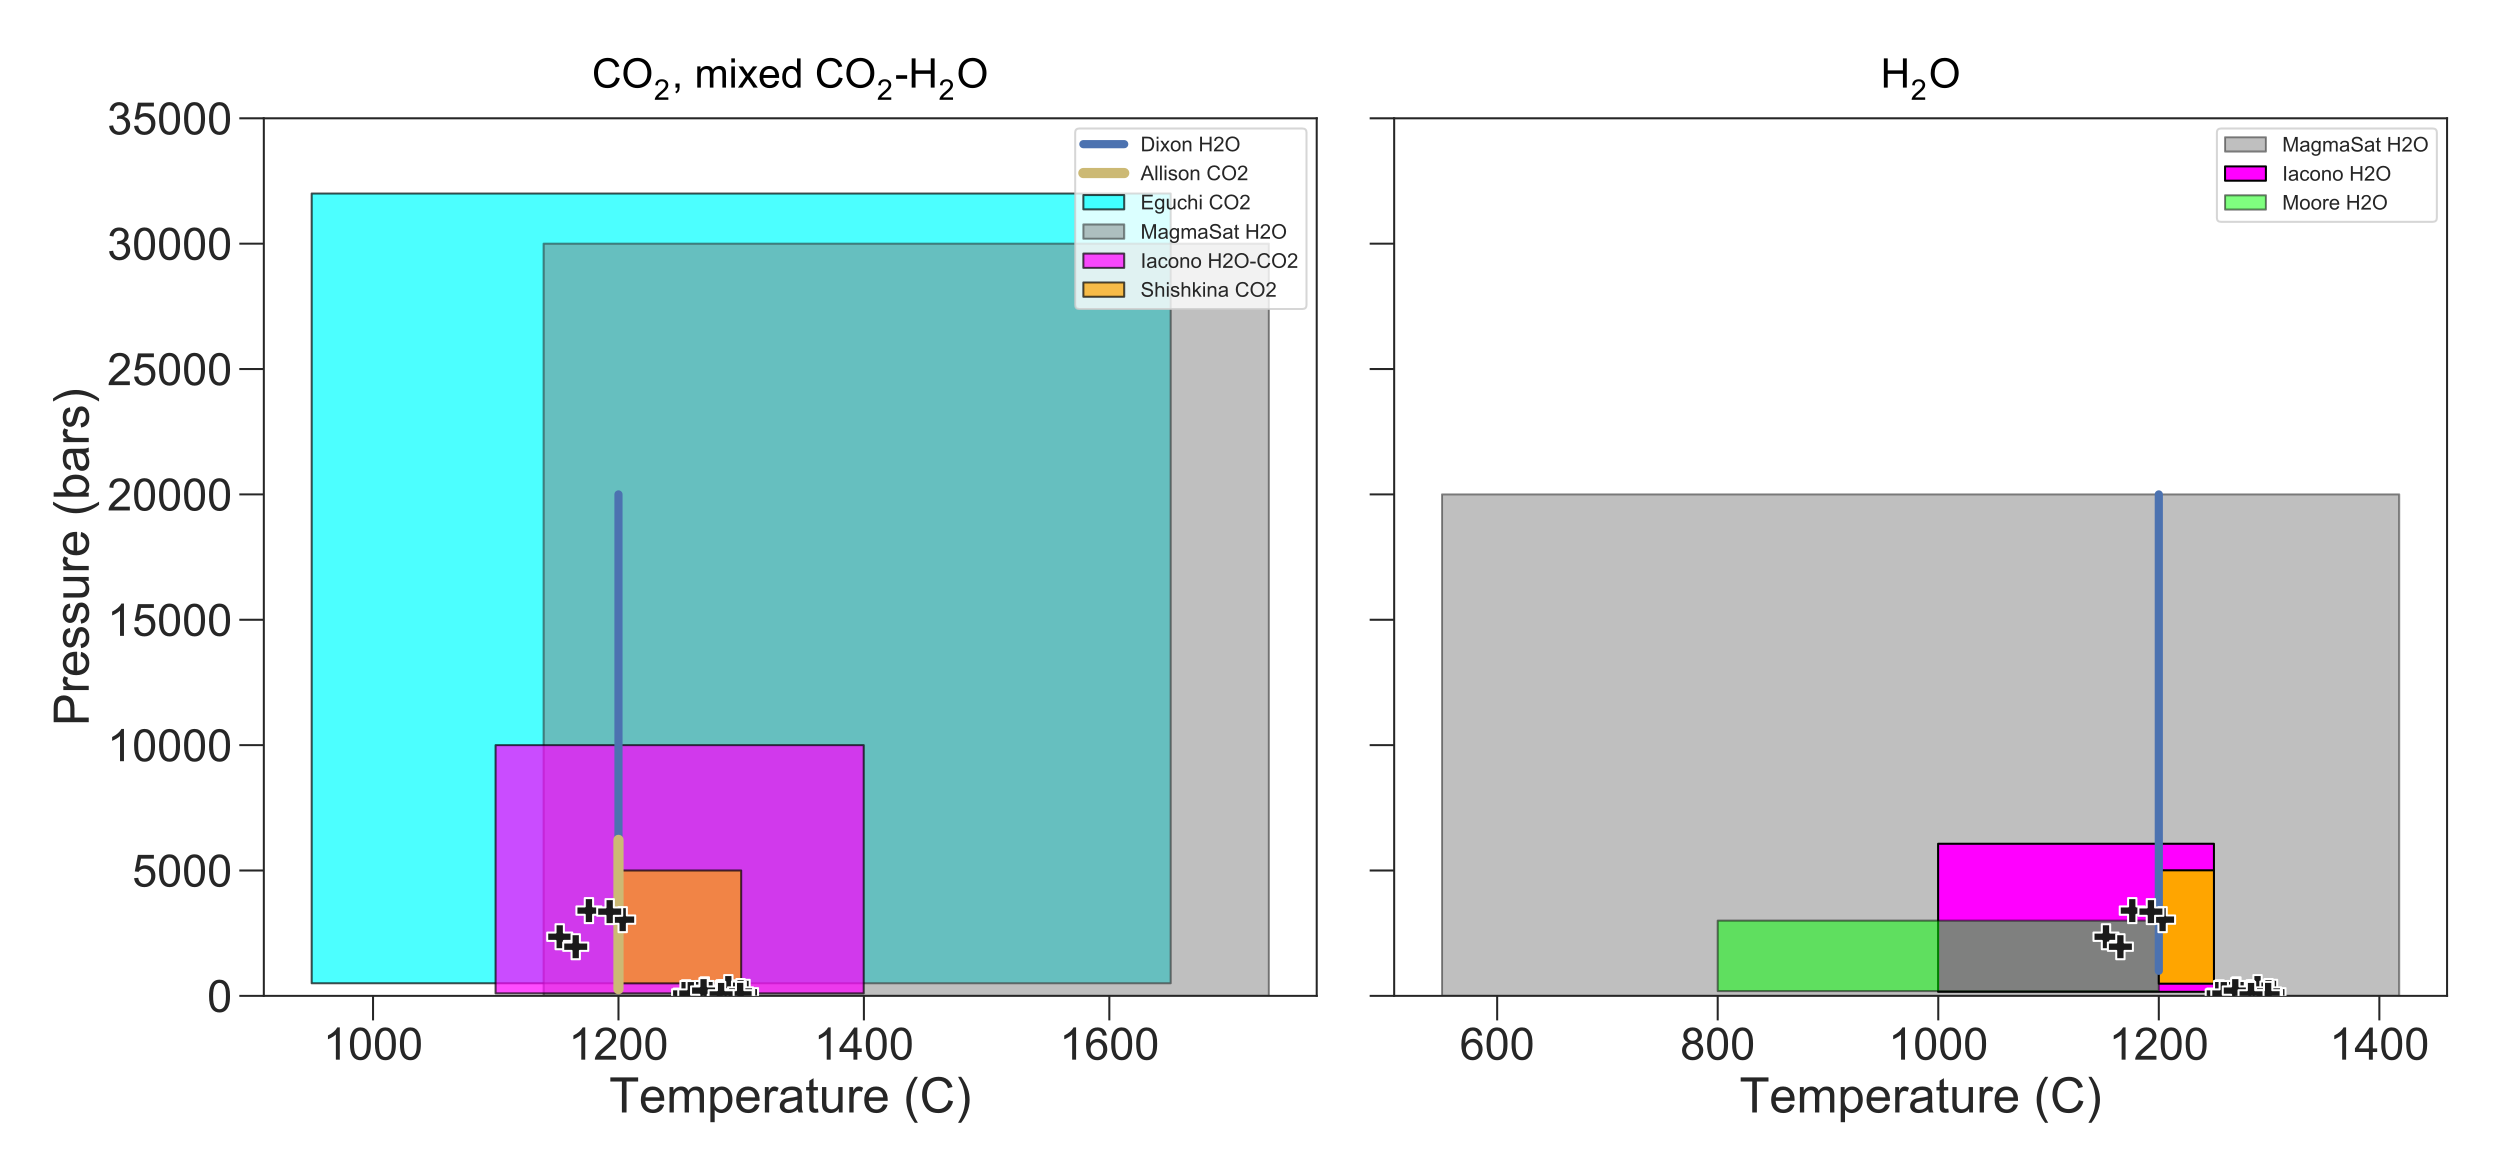 <?xml version="1.0" encoding="utf-8" standalone="no"?>
<!DOCTYPE svg PUBLIC "-//W3C//DTD SVG 1.1//EN"
  "http://www.w3.org/Graphics/SVG/1.1/DTD/svg11.dtd">
<!-- Created with matplotlib (https://matplotlib.org/) -->
<svg height="576pt" version="1.1" viewBox="0 0 1224 576" width="1224pt" xmlns="http://www.w3.org/2000/svg" xmlns:xlink="http://www.w3.org/1999/xlink">
 <defs>
  <style type="text/css">
*{stroke-linecap:butt;stroke-linejoin:round;}
  </style>
 </defs>
 <g id="figure_1">
  <g id="patch_1">
   <path d="M 0 576 
L 1224 576 
L 1224 0 
L 0 0 
z
" style="fill:#ffffff;"/>
  </g>
  <g id="axes_1">
   <g id="patch_2">
    <path d="M 129.17 487.58 
L 644.665 487.58 
L 644.665 57.92 
L 129.17 57.92 
z
" style="fill:#ffffff;"/>
   </g>
   <g id="matplotlib.axis_1">
    <g id="xtick_1">
     <g id="line2d_1">
      <defs>
       <path d="M 0 0 
L 0 12 
" id="m654f6fb787" style="stroke:#262626;"/>
      </defs>
      <g>
       <use style="fill:#262626;stroke:#262626;" x="182.642" xlink:href="#m654f6fb787" y="487.58"/>
      </g>
     </g>
     <g id="text_1">
      <!-- 1000 -->
      <defs>
       <path d="M 37.25 0 
L 28.469 0 
L 28.469 56 
Q 25.297 52.984 20.141 49.953 
Q 14.984 46.922 10.891 45.406 
L 10.891 53.906 
Q 18.266 57.375 23.781 62.297 
Q 29.297 67.234 31.594 71.875 
L 37.25 71.875 
z
" id="ArialMT-49"/>
       <path d="M 4.156 35.297 
Q 4.156 48 6.766 55.734 
Q 9.375 63.484 14.516 67.672 
Q 19.672 71.875 27.484 71.875 
Q 33.25 71.875 37.594 69.547 
Q 41.938 67.234 44.766 62.859 
Q 47.609 58.5 49.219 52.219 
Q 50.828 45.953 50.828 35.297 
Q 50.828 22.703 48.234 14.969 
Q 45.656 7.234 40.5 3 
Q 35.359 -1.219 27.484 -1.219 
Q 17.141 -1.219 11.234 6.203 
Q 4.156 15.141 4.156 35.297 
z
M 13.188 35.297 
Q 13.188 17.672 17.312 11.828 
Q 21.438 6 27.484 6 
Q 33.547 6 37.672 11.859 
Q 41.797 17.719 41.797 35.297 
Q 41.797 52.984 37.672 58.781 
Q 33.547 64.594 27.391 64.594 
Q 21.344 64.594 17.719 59.469 
Q 13.188 52.938 13.188 35.297 
z
" id="ArialMT-48"/>
      </defs>
      <g style="fill:#262626;" transform="translate(158.174 518.827)scale(0.22 -0.22)">
       <use xlink:href="#ArialMT-49"/>
       <use x="55.615" xlink:href="#ArialMT-48"/>
       <use x="111.23" xlink:href="#ArialMT-48"/>
       <use x="166.846" xlink:href="#ArialMT-48"/>
      </g>
     </g>
    </g>
    <g id="xtick_2">
     <g id="line2d_2">
      <g>
       <use style="fill:#262626;stroke:#262626;" x="302.804" xlink:href="#m654f6fb787" y="487.58"/>
      </g>
     </g>
     <g id="text_2">
      <!-- 1200 -->
      <defs>
       <path d="M 50.344 8.453 
L 50.344 0 
L 3.031 0 
Q 2.938 3.172 4.047 6.109 
Q 5.859 10.938 9.828 15.625 
Q 13.812 20.312 21.344 26.469 
Q 33.016 36.031 37.109 41.625 
Q 41.219 47.219 41.219 52.203 
Q 41.219 57.422 37.469 61 
Q 33.734 64.594 27.734 64.594 
Q 21.391 64.594 17.578 60.781 
Q 13.766 56.984 13.719 50.25 
L 4.688 51.172 
Q 5.609 61.281 11.656 66.578 
Q 17.719 71.875 27.938 71.875 
Q 38.234 71.875 44.234 66.156 
Q 50.25 60.453 50.25 52 
Q 50.25 47.703 48.484 43.547 
Q 46.734 39.406 42.656 34.812 
Q 38.578 30.219 29.109 22.219 
Q 21.188 15.578 18.938 13.203 
Q 16.703 10.844 15.234 8.453 
z
" id="ArialMT-50"/>
      </defs>
      <g style="fill:#262626;" transform="translate(278.336 518.827)scale(0.22 -0.22)">
       <use xlink:href="#ArialMT-49"/>
       <use x="55.615" xlink:href="#ArialMT-50"/>
       <use x="111.23" xlink:href="#ArialMT-48"/>
       <use x="166.846" xlink:href="#ArialMT-48"/>
      </g>
     </g>
    </g>
    <g id="xtick_3">
     <g id="line2d_3">
      <g>
       <use style="fill:#262626;stroke:#262626;" x="422.966" xlink:href="#m654f6fb787" y="487.58"/>
      </g>
     </g>
     <g id="text_3">
      <!-- 1400 -->
      <defs>
       <path d="M 32.328 0 
L 32.328 17.141 
L 1.266 17.141 
L 1.266 25.203 
L 33.938 71.578 
L 41.109 71.578 
L 41.109 25.203 
L 50.781 25.203 
L 50.781 17.141 
L 41.109 17.141 
L 41.109 0 
z
M 32.328 25.203 
L 32.328 57.469 
L 9.906 25.203 
z
" id="ArialMT-52"/>
      </defs>
      <g style="fill:#262626;" transform="translate(398.498 518.827)scale(0.22 -0.22)">
       <use xlink:href="#ArialMT-49"/>
       <use x="55.615" xlink:href="#ArialMT-52"/>
       <use x="111.23" xlink:href="#ArialMT-48"/>
       <use x="166.846" xlink:href="#ArialMT-48"/>
      </g>
     </g>
    </g>
    <g id="xtick_4">
     <g id="line2d_4">
      <g>
       <use style="fill:#262626;stroke:#262626;" x="543.128" xlink:href="#m654f6fb787" y="487.58"/>
      </g>
     </g>
     <g id="text_4">
      <!-- 1600 -->
      <defs>
       <path d="M 49.75 54.047 
L 41.016 53.375 
Q 39.844 58.547 37.703 60.891 
Q 34.125 64.656 28.906 64.656 
Q 24.703 64.656 21.531 62.312 
Q 17.391 59.281 14.984 53.469 
Q 12.594 47.656 12.5 36.922 
Q 15.672 41.75 20.266 44.094 
Q 24.859 46.438 29.891 46.438 
Q 38.672 46.438 44.844 39.969 
Q 51.031 33.5 51.031 23.25 
Q 51.031 16.5 48.125 10.719 
Q 45.219 4.938 40.141 1.859 
Q 35.062 -1.219 28.609 -1.219 
Q 17.625 -1.219 10.688 6.859 
Q 3.766 14.938 3.766 33.5 
Q 3.766 54.25 11.422 63.672 
Q 18.109 71.875 29.438 71.875 
Q 37.891 71.875 43.281 67.141 
Q 48.688 62.406 49.75 54.047 
z
M 13.875 23.188 
Q 13.875 18.656 15.797 14.5 
Q 17.719 10.359 21.188 8.172 
Q 24.656 6 28.469 6 
Q 34.031 6 38.031 10.484 
Q 42.047 14.984 42.047 22.703 
Q 42.047 30.125 38.078 34.391 
Q 34.125 38.672 28.125 38.672 
Q 22.172 38.672 18.016 34.391 
Q 13.875 30.125 13.875 23.188 
z
" id="ArialMT-54"/>
      </defs>
      <g style="fill:#262626;" transform="translate(518.66 518.827)scale(0.22 -0.22)">
       <use xlink:href="#ArialMT-49"/>
       <use x="55.615" xlink:href="#ArialMT-54"/>
       <use x="111.23" xlink:href="#ArialMT-48"/>
       <use x="166.846" xlink:href="#ArialMT-48"/>
      </g>
     </g>
    </g>
    <g id="text_5">
     <!-- Temperature (C) -->
     <defs>
      <path d="M 25.922 0 
L 25.922 63.141 
L 2.344 63.141 
L 2.344 71.578 
L 59.078 71.578 
L 59.078 63.141 
L 35.406 63.141 
L 35.406 0 
z
" id="ArialMT-84"/>
      <path d="M 42.094 16.703 
L 51.172 15.578 
Q 49.031 7.625 43.219 3.219 
Q 37.406 -1.172 28.375 -1.172 
Q 17 -1.172 10.328 5.828 
Q 3.656 12.844 3.656 25.484 
Q 3.656 38.578 10.391 45.797 
Q 17.141 53.031 27.875 53.031 
Q 38.281 53.031 44.875 45.953 
Q 51.469 38.875 51.469 26.031 
Q 51.469 25.25 51.422 23.688 
L 12.75 23.688 
Q 13.234 15.141 17.578 10.594 
Q 21.922 6.062 28.422 6.062 
Q 33.25 6.062 36.672 8.594 
Q 40.094 11.141 42.094 16.703 
z
M 13.234 30.906 
L 42.188 30.906 
Q 41.609 37.453 38.875 40.719 
Q 34.672 45.797 27.984 45.797 
Q 21.922 45.797 17.797 41.75 
Q 13.672 37.703 13.234 30.906 
z
" id="ArialMT-101"/>
      <path d="M 6.594 0 
L 6.594 51.859 
L 14.453 51.859 
L 14.453 44.578 
Q 16.891 48.391 20.938 50.703 
Q 25 53.031 30.172 53.031 
Q 35.938 53.031 39.625 50.641 
Q 43.312 48.25 44.828 43.953 
Q 50.984 53.031 60.844 53.031 
Q 68.562 53.031 72.703 48.75 
Q 76.859 44.484 76.859 35.594 
L 76.859 0 
L 68.109 0 
L 68.109 32.672 
Q 68.109 37.938 67.25 40.25 
Q 66.406 42.578 64.156 43.984 
Q 61.922 45.406 58.891 45.406 
Q 53.422 45.406 49.797 41.766 
Q 46.188 38.141 46.188 30.125 
L 46.188 0 
L 37.406 0 
L 37.406 33.688 
Q 37.406 39.547 35.25 42.469 
Q 33.109 45.406 28.219 45.406 
Q 24.516 45.406 21.359 43.453 
Q 18.219 41.5 16.797 37.734 
Q 15.375 33.984 15.375 26.906 
L 15.375 0 
z
" id="ArialMT-109"/>
      <path d="M 6.594 -19.875 
L 6.594 51.859 
L 14.594 51.859 
L 14.594 45.125 
Q 17.438 49.078 21 51.047 
Q 24.562 53.031 29.641 53.031 
Q 36.281 53.031 41.359 49.609 
Q 46.438 46.188 49.016 39.953 
Q 51.609 33.734 51.609 26.312 
Q 51.609 18.359 48.75 11.984 
Q 45.906 5.609 40.453 2.219 
Q 35.016 -1.172 29 -1.172 
Q 24.609 -1.172 21.109 0.688 
Q 17.625 2.547 15.375 5.375 
L 15.375 -19.875 
z
M 14.547 25.641 
Q 14.547 15.625 18.594 10.844 
Q 22.656 6.062 28.422 6.062 
Q 34.281 6.062 38.453 11.016 
Q 42.625 15.969 42.625 26.375 
Q 42.625 36.281 38.547 41.203 
Q 34.469 46.141 28.812 46.141 
Q 23.188 46.141 18.859 40.891 
Q 14.547 35.641 14.547 25.641 
z
" id="ArialMT-112"/>
      <path d="M 6.5 0 
L 6.5 51.859 
L 14.406 51.859 
L 14.406 44 
Q 17.438 49.516 20 51.266 
Q 22.562 53.031 25.641 53.031 
Q 30.078 53.031 34.672 50.203 
L 31.641 42.047 
Q 28.422 43.953 25.203 43.953 
Q 22.312 43.953 20.016 42.219 
Q 17.719 40.484 16.75 37.406 
Q 15.281 32.719 15.281 27.156 
L 15.281 0 
z
" id="ArialMT-114"/>
      <path d="M 40.438 6.391 
Q 35.547 2.25 31.031 0.531 
Q 26.516 -1.172 21.344 -1.172 
Q 12.797 -1.172 8.203 3 
Q 3.609 7.172 3.609 13.672 
Q 3.609 17.484 5.344 20.625 
Q 7.078 23.781 9.891 25.688 
Q 12.703 27.594 16.219 28.562 
Q 18.797 29.25 24.031 29.891 
Q 34.672 31.156 39.703 32.906 
Q 39.75 34.719 39.75 35.203 
Q 39.75 40.578 37.25 42.781 
Q 33.891 45.75 27.25 45.75 
Q 21.047 45.75 18.094 43.578 
Q 15.141 41.406 13.719 35.891 
L 5.125 37.062 
Q 6.297 42.578 8.984 45.969 
Q 11.672 49.359 16.75 51.188 
Q 21.828 53.031 28.516 53.031 
Q 35.156 53.031 39.297 51.469 
Q 43.453 49.906 45.406 47.531 
Q 47.359 45.172 48.141 41.547 
Q 48.578 39.312 48.578 33.453 
L 48.578 21.734 
Q 48.578 9.469 49.141 6.219 
Q 49.703 2.984 51.375 0 
L 42.188 0 
Q 40.828 2.734 40.438 6.391 
z
M 39.703 26.031 
Q 34.906 24.078 25.344 22.703 
Q 19.922 21.922 17.672 20.938 
Q 15.438 19.969 14.203 18.094 
Q 12.984 16.219 12.984 13.922 
Q 12.984 10.406 15.641 8.062 
Q 18.312 5.719 23.438 5.719 
Q 28.516 5.719 32.469 7.938 
Q 36.422 10.156 38.281 14.016 
Q 39.703 17 39.703 22.797 
z
" id="ArialMT-97"/>
      <path d="M 25.781 7.859 
L 27.047 0.094 
Q 23.344 -0.688 20.406 -0.688 
Q 15.625 -0.688 12.984 0.828 
Q 10.359 2.344 9.281 4.812 
Q 8.203 7.281 8.203 15.188 
L 8.203 45.016 
L 1.766 45.016 
L 1.766 51.859 
L 8.203 51.859 
L 8.203 64.703 
L 16.938 69.969 
L 16.938 51.859 
L 25.781 51.859 
L 25.781 45.016 
L 16.938 45.016 
L 16.938 14.703 
Q 16.938 10.938 17.406 9.859 
Q 17.875 8.797 18.922 8.156 
Q 19.969 7.516 21.922 7.516 
Q 23.391 7.516 25.781 7.859 
z
" id="ArialMT-116"/>
      <path d="M 40.578 0 
L 40.578 7.625 
Q 34.516 -1.172 24.125 -1.172 
Q 19.531 -1.172 15.547 0.578 
Q 11.578 2.344 9.641 5 
Q 7.719 7.672 6.938 11.531 
Q 6.391 14.109 6.391 19.734 
L 6.391 51.859 
L 15.188 51.859 
L 15.188 23.094 
Q 15.188 16.219 15.719 13.812 
Q 16.547 10.359 19.234 8.375 
Q 21.922 6.391 25.875 6.391 
Q 29.828 6.391 33.297 8.422 
Q 36.766 10.453 38.203 13.938 
Q 39.656 17.438 39.656 24.078 
L 39.656 51.859 
L 48.438 51.859 
L 48.438 0 
z
" id="ArialMT-117"/>
      <path id="ArialMT-32"/>
      <path d="M 23.391 -21.047 
Q 16.109 -11.859 11.078 0.438 
Q 6.062 12.75 6.062 25.922 
Q 6.062 37.547 9.812 48.188 
Q 14.203 60.547 23.391 72.797 
L 29.688 72.797 
Q 23.781 62.641 21.875 58.297 
Q 18.891 51.562 17.188 44.234 
Q 15.094 35.109 15.094 25.875 
Q 15.094 2.391 29.688 -21.047 
z
" id="ArialMT-40"/>
      <path d="M 58.797 25.094 
L 68.266 22.703 
Q 65.281 11.031 57.547 4.906 
Q 49.812 -1.219 38.625 -1.219 
Q 27.047 -1.219 19.797 3.484 
Q 12.547 8.203 8.766 17.141 
Q 4.984 26.078 4.984 36.328 
Q 4.984 47.516 9.25 55.828 
Q 13.531 64.156 21.406 68.469 
Q 29.297 72.797 38.766 72.797 
Q 49.516 72.797 56.828 67.328 
Q 64.156 61.859 67.047 51.953 
L 57.719 49.75 
Q 55.219 57.562 50.484 61.125 
Q 45.75 64.703 38.578 64.703 
Q 30.328 64.703 24.781 60.734 
Q 19.234 56.781 16.984 50.109 
Q 14.75 43.453 14.75 36.375 
Q 14.75 27.25 17.406 20.438 
Q 20.062 13.625 25.672 10.25 
Q 31.297 6.891 37.844 6.891 
Q 45.797 6.891 51.312 11.469 
Q 56.844 16.062 58.797 25.094 
z
" id="ArialMT-67"/>
      <path d="M 12.359 -21.047 
L 6.062 -21.047 
Q 20.656 2.391 20.656 25.875 
Q 20.656 35.062 18.562 44.094 
Q 16.891 51.422 13.922 58.156 
Q 12.016 62.547 6.062 72.797 
L 12.359 72.797 
Q 21.531 60.547 25.922 48.188 
Q 29.688 37.547 29.688 25.922 
Q 29.688 12.75 24.625 0.438 
Q 19.578 -11.859 12.359 -21.047 
z
" id="ArialMT-41"/>
     </defs>
     <g style="fill:#262626;" transform="translate(298.258 544.671)scale(0.24 -0.24)">
      <use xlink:href="#ArialMT-84"/>
      <use x="60.912" xlink:href="#ArialMT-101"/>
      <use x="116.527" xlink:href="#ArialMT-109"/>
      <use x="199.828" xlink:href="#ArialMT-112"/>
      <use x="255.443" xlink:href="#ArialMT-101"/>
      <use x="311.059" xlink:href="#ArialMT-114"/>
      <use x="344.359" xlink:href="#ArialMT-97"/>
      <use x="399.975" xlink:href="#ArialMT-116"/>
      <use x="427.758" xlink:href="#ArialMT-117"/>
      <use x="483.373" xlink:href="#ArialMT-114"/>
      <use x="516.674" xlink:href="#ArialMT-101"/>
      <use x="572.289" xlink:href="#ArialMT-32"/>
      <use x="600.072" xlink:href="#ArialMT-40"/>
      <use x="633.373" xlink:href="#ArialMT-67"/>
      <use x="705.59" xlink:href="#ArialMT-41"/>
     </g>
    </g>
   </g>
   <g id="matplotlib.axis_2">
    <g id="ytick_1">
     <g id="line2d_5">
      <defs>
       <path d="M 0 0 
L -12 0 
" id="m2426a7a71b" style="stroke:#262626;"/>
      </defs>
      <g>
       <use style="fill:#262626;stroke:#262626;" x="129.17" xlink:href="#m2426a7a71b" y="487.58"/>
      </g>
     </g>
     <g id="text_6">
      <!-- 0 -->
      <g style="fill:#262626;" transform="translate(101.436 495.454)scale(0.22 -0.22)">
       <use xlink:href="#ArialMT-48"/>
      </g>
     </g>
    </g>
    <g id="ytick_2">
     <g id="line2d_6">
      <g>
       <use style="fill:#262626;stroke:#262626;" x="129.17" xlink:href="#m2426a7a71b" y="426.2"/>
      </g>
     </g>
     <g id="text_7">
      <!-- 5000 -->
      <defs>
       <path d="M 4.156 18.75 
L 13.375 19.531 
Q 14.406 12.797 18.141 9.391 
Q 21.875 6 27.156 6 
Q 33.5 6 37.891 10.781 
Q 42.281 15.578 42.281 23.484 
Q 42.281 31 38.062 35.344 
Q 33.844 39.703 27 39.703 
Q 22.75 39.703 19.328 37.766 
Q 15.922 35.844 13.969 32.766 
L 5.719 33.844 
L 12.641 70.609 
L 48.25 70.609 
L 48.25 62.203 
L 19.672 62.203 
L 15.828 42.969 
Q 22.266 47.469 29.344 47.469 
Q 38.719 47.469 45.156 40.969 
Q 51.609 34.469 51.609 24.266 
Q 51.609 14.547 45.953 7.469 
Q 39.062 -1.219 27.156 -1.219 
Q 17.391 -1.219 11.203 4.25 
Q 5.031 9.719 4.156 18.75 
z
" id="ArialMT-53"/>
      </defs>
      <g style="fill:#262626;" transform="translate(64.734 434.074)scale(0.22 -0.22)">
       <use xlink:href="#ArialMT-53"/>
       <use x="55.615" xlink:href="#ArialMT-48"/>
       <use x="111.23" xlink:href="#ArialMT-48"/>
       <use x="166.846" xlink:href="#ArialMT-48"/>
      </g>
     </g>
    </g>
    <g id="ytick_3">
     <g id="line2d_7">
      <g>
       <use style="fill:#262626;stroke:#262626;" x="129.17" xlink:href="#m2426a7a71b" y="364.82"/>
      </g>
     </g>
     <g id="text_8">
      <!-- 10000 -->
      <g style="fill:#262626;" transform="translate(52.5 372.694)scale(0.22 -0.22)">
       <use xlink:href="#ArialMT-49"/>
       <use x="55.615" xlink:href="#ArialMT-48"/>
       <use x="111.23" xlink:href="#ArialMT-48"/>
       <use x="166.846" xlink:href="#ArialMT-48"/>
       <use x="222.461" xlink:href="#ArialMT-48"/>
      </g>
     </g>
    </g>
    <g id="ytick_4">
     <g id="line2d_8">
      <g>
       <use style="fill:#262626;stroke:#262626;" x="129.17" xlink:href="#m2426a7a71b" y="303.44"/>
      </g>
     </g>
     <g id="text_9">
      <!-- 15000 -->
      <g style="fill:#262626;" transform="translate(52.5 311.314)scale(0.22 -0.22)">
       <use xlink:href="#ArialMT-49"/>
       <use x="55.615" xlink:href="#ArialMT-53"/>
       <use x="111.23" xlink:href="#ArialMT-48"/>
       <use x="166.846" xlink:href="#ArialMT-48"/>
       <use x="222.461" xlink:href="#ArialMT-48"/>
      </g>
     </g>
    </g>
    <g id="ytick_5">
     <g id="line2d_9">
      <g>
       <use style="fill:#262626;stroke:#262626;" x="129.17" xlink:href="#m2426a7a71b" y="242.06"/>
      </g>
     </g>
     <g id="text_10">
      <!-- 20000 -->
      <g style="fill:#262626;" transform="translate(52.5 249.934)scale(0.22 -0.22)">
       <use xlink:href="#ArialMT-50"/>
       <use x="55.615" xlink:href="#ArialMT-48"/>
       <use x="111.23" xlink:href="#ArialMT-48"/>
       <use x="166.846" xlink:href="#ArialMT-48"/>
       <use x="222.461" xlink:href="#ArialMT-48"/>
      </g>
     </g>
    </g>
    <g id="ytick_6">
     <g id="line2d_10">
      <g>
       <use style="fill:#262626;stroke:#262626;" x="129.17" xlink:href="#m2426a7a71b" y="180.68"/>
      </g>
     </g>
     <g id="text_11">
      <!-- 25000 -->
      <g style="fill:#262626;" transform="translate(52.5 188.554)scale(0.22 -0.22)">
       <use xlink:href="#ArialMT-50"/>
       <use x="55.615" xlink:href="#ArialMT-53"/>
       <use x="111.23" xlink:href="#ArialMT-48"/>
       <use x="166.846" xlink:href="#ArialMT-48"/>
       <use x="222.461" xlink:href="#ArialMT-48"/>
      </g>
     </g>
    </g>
    <g id="ytick_7">
     <g id="line2d_11">
      <g>
       <use style="fill:#262626;stroke:#262626;" x="129.17" xlink:href="#m2426a7a71b" y="119.3"/>
      </g>
     </g>
     <g id="text_12">
      <!-- 30000 -->
      <defs>
       <path d="M 4.203 18.891 
L 12.984 20.062 
Q 14.5 12.594 18.141 9.297 
Q 21.781 6 27 6 
Q 33.203 6 37.469 10.297 
Q 41.75 14.594 41.75 20.953 
Q 41.75 27 37.797 30.922 
Q 33.844 34.859 27.734 34.859 
Q 25.25 34.859 21.531 33.891 
L 22.516 41.609 
Q 23.391 41.5 23.922 41.5 
Q 29.547 41.5 34.031 44.422 
Q 38.531 47.359 38.531 53.469 
Q 38.531 58.297 35.25 61.469 
Q 31.984 64.656 26.812 64.656 
Q 21.688 64.656 18.266 61.422 
Q 14.844 58.203 13.875 51.766 
L 5.078 53.328 
Q 6.688 62.156 12.391 67.016 
Q 18.109 71.875 26.609 71.875 
Q 32.469 71.875 37.391 69.359 
Q 42.328 66.844 44.938 62.5 
Q 47.562 58.156 47.562 53.266 
Q 47.562 48.641 45.062 44.828 
Q 42.578 41.016 37.703 38.766 
Q 44.047 37.312 47.562 32.688 
Q 51.078 28.078 51.078 21.141 
Q 51.078 11.766 44.234 5.25 
Q 37.406 -1.266 26.953 -1.266 
Q 17.531 -1.266 11.297 4.344 
Q 5.078 9.969 4.203 18.891 
z
" id="ArialMT-51"/>
      </defs>
      <g style="fill:#262626;" transform="translate(52.5 127.174)scale(0.22 -0.22)">
       <use xlink:href="#ArialMT-51"/>
       <use x="55.615" xlink:href="#ArialMT-48"/>
       <use x="111.23" xlink:href="#ArialMT-48"/>
       <use x="166.846" xlink:href="#ArialMT-48"/>
       <use x="222.461" xlink:href="#ArialMT-48"/>
      </g>
     </g>
    </g>
    <g id="ytick_8">
     <g id="line2d_12">
      <g>
       <use style="fill:#262626;stroke:#262626;" x="129.17" xlink:href="#m2426a7a71b" y="57.92"/>
      </g>
     </g>
     <g id="text_13">
      <!-- 35000 -->
      <g style="fill:#262626;" transform="translate(52.5 65.794)scale(0.22 -0.22)">
       <use xlink:href="#ArialMT-51"/>
       <use x="55.615" xlink:href="#ArialMT-53"/>
       <use x="111.23" xlink:href="#ArialMT-48"/>
       <use x="166.846" xlink:href="#ArialMT-48"/>
       <use x="222.461" xlink:href="#ArialMT-48"/>
      </g>
     </g>
    </g>
    <g id="text_14">
     <!-- Pressure (bars) -->
     <defs>
      <path d="M 7.719 0 
L 7.719 71.578 
L 34.719 71.578 
Q 41.844 71.578 45.609 70.906 
Q 50.875 70.016 54.438 67.547 
Q 58.016 65.094 60.188 60.641 
Q 62.359 56.203 62.359 50.875 
Q 62.359 41.75 56.547 35.422 
Q 50.734 29.109 35.547 29.109 
L 17.188 29.109 
L 17.188 0 
z
M 17.188 37.547 
L 35.688 37.547 
Q 44.875 37.547 48.734 40.969 
Q 52.594 44.391 52.594 50.594 
Q 52.594 55.078 50.312 58.266 
Q 48.047 61.469 44.344 62.5 
Q 41.938 63.141 35.5 63.141 
L 17.188 63.141 
z
" id="ArialMT-80"/>
      <path d="M 3.078 15.484 
L 11.766 16.844 
Q 12.5 11.625 15.844 8.844 
Q 19.188 6.062 25.203 6.062 
Q 31.25 6.062 34.172 8.516 
Q 37.109 10.984 37.109 14.312 
Q 37.109 17.281 34.516 19 
Q 32.719 20.172 25.531 21.969 
Q 15.875 24.422 12.141 26.203 
Q 8.406 27.984 6.469 31.125 
Q 4.547 34.281 4.547 38.094 
Q 4.547 41.547 6.125 44.5 
Q 7.719 47.469 10.453 49.422 
Q 12.5 50.922 16.031 51.969 
Q 19.578 53.031 23.641 53.031 
Q 29.734 53.031 34.344 51.266 
Q 38.969 49.516 41.156 46.5 
Q 43.359 43.5 44.188 38.484 
L 35.594 37.312 
Q 35.016 41.312 32.203 43.547 
Q 29.391 45.797 24.266 45.797 
Q 18.219 45.797 15.625 43.797 
Q 13.031 41.797 13.031 39.109 
Q 13.031 37.406 14.109 36.031 
Q 15.188 34.625 17.484 33.688 
Q 18.797 33.203 25.25 31.453 
Q 34.578 28.953 38.25 27.359 
Q 41.938 25.781 44.031 22.75 
Q 46.141 19.734 46.141 15.234 
Q 46.141 10.844 43.578 6.953 
Q 41.016 3.078 36.172 0.953 
Q 31.344 -1.172 25.25 -1.172 
Q 15.141 -1.172 9.844 3.031 
Q 4.547 7.234 3.078 15.484 
z
" id="ArialMT-115"/>
      <path d="M 14.703 0 
L 6.547 0 
L 6.547 71.578 
L 15.328 71.578 
L 15.328 46.047 
Q 20.906 53.031 29.547 53.031 
Q 34.328 53.031 38.594 51.094 
Q 42.875 49.172 45.625 45.672 
Q 48.391 42.188 49.953 37.25 
Q 51.516 32.328 51.516 26.703 
Q 51.516 13.375 44.922 6.094 
Q 38.328 -1.172 29.109 -1.172 
Q 19.922 -1.172 14.703 6.5 
z
M 14.594 26.312 
Q 14.594 17 17.141 12.844 
Q 21.297 6.062 28.375 6.062 
Q 34.125 6.062 38.328 11.062 
Q 42.531 16.062 42.531 25.984 
Q 42.531 36.141 38.5 40.969 
Q 34.469 45.797 28.766 45.797 
Q 23 45.797 18.797 40.797 
Q 14.594 35.797 14.594 26.312 
z
" id="ArialMT-98"/>
     </defs>
     <g style="fill:#262626;" transform="translate(43.448 355.432)rotate(-90)scale(0.24 -0.24)">
      <use xlink:href="#ArialMT-80"/>
      <use x="66.699" xlink:href="#ArialMT-114"/>
      <use x="100" xlink:href="#ArialMT-101"/>
      <use x="155.615" xlink:href="#ArialMT-115"/>
      <use x="205.615" xlink:href="#ArialMT-115"/>
      <use x="255.615" xlink:href="#ArialMT-117"/>
      <use x="311.23" xlink:href="#ArialMT-114"/>
      <use x="344.531" xlink:href="#ArialMT-101"/>
      <use x="400.146" xlink:href="#ArialMT-32"/>
      <use x="427.93" xlink:href="#ArialMT-40"/>
      <use x="461.23" xlink:href="#ArialMT-98"/>
      <use x="516.846" xlink:href="#ArialMT-97"/>
      <use x="572.461" xlink:href="#ArialMT-114"/>
      <use x="605.762" xlink:href="#ArialMT-115"/>
      <use x="655.762" xlink:href="#ArialMT-41"/>
     </g>
    </g>
   </g>
   <g id="patch_3">
    <path clip-path="url(#p429ecfc088)" d="M 152.602 481.405 
L 152.602 94.748 
L 573.169 94.748 
L 573.169 481.405 
z
" style="fill:#00ffff;opacity:0.7;stroke:#000000;stroke-linejoin:miter;"/>
   </g>
   <g id="patch_4">
    <path clip-path="url(#p429ecfc088)" d="M 266.155 487.58 
L 266.155 119.3 
L 621.233 119.3 
L 621.233 487.58 
z
" style="fill:#808080;opacity:0.5;stroke:#1a1a1a;stroke-linejoin:miter;"/>
   </g>
   <g id="patch_5">
    <path d="M 129.17 487.58 
L 129.17 57.92 
" style="fill:none;stroke:#262626;stroke-linecap:square;stroke-linejoin:miter;"/>
   </g>
   <g id="patch_6">
    <path d="M 644.665 487.58 
L 644.665 57.92 
" style="fill:none;stroke:#262626;stroke-linecap:square;stroke-linejoin:miter;"/>
   </g>
   <g id="patch_7">
    <path d="M 129.17 487.58 
L 644.665 487.58 
" style="fill:none;stroke:#262626;stroke-linecap:square;stroke-linejoin:miter;"/>
   </g>
   <g id="patch_8">
    <path d="M 129.17 57.92 
L 644.665 57.92 
" style="fill:none;stroke:#262626;stroke-linecap:square;stroke-linejoin:miter;"/>
   </g>
   <g id="patch_9">
    <path clip-path="url(#p429ecfc088)" d="M 242.633 486.352 
L 242.633 364.82 
L 422.876 364.82 
L 422.876 486.352 
z
" style="fill:#ff00ff;opacity:0.7;stroke:#000000;stroke-linejoin:miter;"/>
   </g>
   <g id="text_15">
    <!-- CO$_2$, mixed CO$_2$-H$_2$O -->
    <defs>
     <path d="M 4.828 34.859 
Q 4.828 52.688 14.391 62.766 
Q 23.969 72.859 39.109 72.859 
Q 49.031 72.859 56.984 68.109 
Q 64.938 63.375 69.109 54.906 
Q 73.297 46.438 73.297 35.688 
Q 73.297 24.812 68.891 16.219 
Q 64.5 7.625 56.438 3.203 
Q 48.391 -1.219 39.062 -1.219 
Q 28.953 -1.219 20.984 3.656 
Q 13.031 8.547 8.922 16.984 
Q 4.828 25.438 4.828 34.859 
z
M 14.594 34.719 
Q 14.594 21.781 21.547 14.328 
Q 28.516 6.891 39.016 6.891 
Q 49.703 6.891 56.609 14.406 
Q 63.531 21.922 63.531 35.75 
Q 63.531 44.484 60.578 51 
Q 57.625 57.516 51.922 61.109 
Q 46.234 64.703 39.156 64.703 
Q 29.109 64.703 21.844 57.781 
Q 14.594 50.875 14.594 34.719 
z
" id="ArialMT-79"/>
     <path d="M 8.891 0 
L 8.891 10.016 
L 18.891 10.016 
L 18.891 0 
Q 18.891 -5.516 16.938 -8.906 
Q 14.984 -12.312 10.75 -14.156 
L 8.297 -10.406 
Q 11.078 -9.188 12.391 -6.812 
Q 13.719 -4.438 13.875 0 
z
" id="ArialMT-44"/>
     <path d="M 6.641 61.469 
L 6.641 71.578 
L 15.438 71.578 
L 15.438 61.469 
z
M 6.641 0 
L 6.641 51.859 
L 15.438 51.859 
L 15.438 0 
z
" id="ArialMT-105"/>
     <path d="M 0.734 0 
L 19.672 26.953 
L 2.156 51.859 
L 13.141 51.859 
L 21.094 39.703 
Q 23.344 36.234 24.703 33.891 
Q 26.859 37.109 28.656 39.594 
L 37.406 51.859 
L 47.906 51.859 
L 29.984 27.438 
L 49.266 0 
L 38.484 0 
L 27.828 16.109 
L 25 20.453 
L 11.375 0 
z
" id="ArialMT-120"/>
     <path d="M 40.234 0 
L 40.234 6.547 
Q 35.297 -1.172 25.734 -1.172 
Q 19.531 -1.172 14.328 2.25 
Q 9.125 5.672 6.266 11.797 
Q 3.422 17.922 3.422 25.875 
Q 3.422 33.641 6 39.969 
Q 8.594 46.297 13.766 49.656 
Q 18.953 53.031 25.344 53.031 
Q 30.031 53.031 33.688 51.047 
Q 37.359 49.078 39.656 45.906 
L 39.656 71.578 
L 48.391 71.578 
L 48.391 0 
z
M 12.453 25.875 
Q 12.453 15.922 16.641 10.984 
Q 20.844 6.062 26.562 6.062 
Q 32.328 6.062 36.344 10.766 
Q 40.375 15.484 40.375 25.141 
Q 40.375 35.797 36.266 40.766 
Q 32.172 45.75 26.172 45.75 
Q 20.312 45.75 16.375 40.969 
Q 12.453 36.188 12.453 25.875 
z
" id="ArialMT-100"/>
     <path d="M 3.172 21.484 
L 3.172 30.328 
L 30.172 30.328 
L 30.172 21.484 
z
" id="ArialMT-45"/>
     <path d="M 8.016 0 
L 8.016 71.578 
L 17.484 71.578 
L 17.484 42.188 
L 54.688 42.188 
L 54.688 71.578 
L 64.156 71.578 
L 64.156 0 
L 54.688 0 
L 54.688 33.734 
L 17.484 33.734 
L 17.484 0 
z
" id="ArialMT-72"/>
    </defs>
    <g transform="translate(289.817 42.92)scale(0.2 -0.2)">
     <use transform="translate(0 0.141)" xlink:href="#ArialMT-67"/>
     <use transform="translate(72.217 0.141)" xlink:href="#ArialMT-79"/>
     <use transform="translate(151.742 -29.728)scale(0.7)" xlink:href="#ArialMT-50"/>
     <use transform="translate(195.651 0.141)" xlink:href="#ArialMT-44"/>
     <use transform="translate(223.434 0.141)" xlink:href="#ArialMT-32"/>
     <use transform="translate(251.218 0.141)" xlink:href="#ArialMT-109"/>
     <use transform="translate(334.518 0.141)" xlink:href="#ArialMT-105"/>
     <use transform="translate(356.735 0.141)" xlink:href="#ArialMT-120"/>
     <use transform="translate(406.735 0.141)" xlink:href="#ArialMT-101"/>
     <use transform="translate(462.35 0.141)" xlink:href="#ArialMT-100"/>
     <use transform="translate(517.966 0.141)" xlink:href="#ArialMT-32"/>
     <use transform="translate(545.749 0.141)" xlink:href="#ArialMT-67"/>
     <use transform="translate(617.966 0.141)" xlink:href="#ArialMT-79"/>
     <use transform="translate(697.491 -29.728)scale(0.7)" xlink:href="#ArialMT-50"/>
     <use transform="translate(741.4 0.141)" xlink:href="#ArialMT-45"/>
     <use transform="translate(774.701 0.141)" xlink:href="#ArialMT-72"/>
     <use transform="translate(848.66 -29.728)scale(0.7)" xlink:href="#ArialMT-50"/>
     <use transform="translate(892.569 0.141)" xlink:href="#ArialMT-79"/>
    </g>
   </g>
   <g id="patch_10">
    <path clip-path="url(#p429ecfc088)" d="M 302.804 481.442 
L 302.804 426.2 
L 362.885 426.2 
L 362.885 481.442 
z
" style="fill:#ffa500;opacity:0.7;stroke:#000000;stroke-linejoin:miter;"/>
   </g>
   <g id="legend_1">
    <g id="patch_11">
     <path d="M 528.413 151.282 
L 637.665 151.282 
Q 639.665 151.282 639.665 149.282 
L 639.665 64.92 
Q 639.665 62.92 637.665 62.92 
L 528.413 62.92 
Q 526.413 62.92 526.413 64.92 
L 526.413 149.282 
Q 526.413 151.282 528.413 151.282 
z
" style="fill:#ffffff;opacity:0.8;stroke:#cccccc;stroke-linejoin:miter;"/>
    </g>
    <g id="line2d_13">
     <path d="M 530.413 70.578 
L 550.413 70.578 
" style="fill:none;stroke:#4c72b0;stroke-linecap:round;stroke-width:4;"/>
    </g>
    <g id="line2d_14"/>
    <g id="text_16">
     <!-- Dixon H2O -->
     <defs>
      <path d="M 7.719 0 
L 7.719 71.578 
L 32.375 71.578 
Q 40.719 71.578 45.125 70.562 
Q 51.266 69.141 55.609 65.438 
Q 61.281 60.641 64.078 53.188 
Q 66.891 45.75 66.891 36.188 
Q 66.891 28.031 64.984 21.734 
Q 63.094 15.438 60.109 11.297 
Q 57.125 7.172 53.578 4.797 
Q 50.047 2.438 45.047 1.219 
Q 40.047 0 33.547 0 
z
M 17.188 8.453 
L 32.469 8.453 
Q 39.547 8.453 43.578 9.766 
Q 47.609 11.078 50 13.484 
Q 53.375 16.844 55.25 22.531 
Q 57.125 28.219 57.125 36.328 
Q 57.125 47.562 53.438 53.594 
Q 49.75 59.625 44.484 61.672 
Q 40.672 63.141 32.234 63.141 
L 17.188 63.141 
z
" id="ArialMT-68"/>
      <path d="M 3.328 25.922 
Q 3.328 40.328 11.328 47.266 
Q 18.016 53.031 27.641 53.031 
Q 38.328 53.031 45.109 46.016 
Q 51.906 39.016 51.906 26.656 
Q 51.906 16.656 48.906 10.906 
Q 45.906 5.172 40.156 2 
Q 34.422 -1.172 27.641 -1.172 
Q 16.75 -1.172 10.031 5.812 
Q 3.328 12.797 3.328 25.922 
z
M 12.359 25.922 
Q 12.359 15.969 16.703 11.016 
Q 21.047 6.062 27.641 6.062 
Q 34.188 6.062 38.531 11.031 
Q 42.875 16.016 42.875 26.219 
Q 42.875 35.844 38.5 40.797 
Q 34.125 45.75 27.641 45.75 
Q 21.047 45.75 16.703 40.812 
Q 12.359 35.891 12.359 25.922 
z
" id="ArialMT-111"/>
      <path d="M 6.594 0 
L 6.594 51.859 
L 14.5 51.859 
L 14.5 44.484 
Q 20.219 53.031 31 53.031 
Q 35.688 53.031 39.625 51.344 
Q 43.562 49.656 45.516 46.922 
Q 47.469 44.188 48.25 40.438 
Q 48.734 37.984 48.734 31.891 
L 48.734 0 
L 39.938 0 
L 39.938 31.547 
Q 39.938 36.922 38.906 39.578 
Q 37.891 42.234 35.281 43.812 
Q 32.672 45.406 29.156 45.406 
Q 23.531 45.406 19.453 41.844 
Q 15.375 38.281 15.375 28.328 
L 15.375 0 
z
" id="ArialMT-110"/>
     </defs>
     <g style="fill:#262626;" transform="translate(558.413 74.078)scale(0.1 -0.1)">
      <use xlink:href="#ArialMT-68"/>
      <use x="72.217" xlink:href="#ArialMT-105"/>
      <use x="94.434" xlink:href="#ArialMT-120"/>
      <use x="144.434" xlink:href="#ArialMT-111"/>
      <use x="200.049" xlink:href="#ArialMT-110"/>
      <use x="255.664" xlink:href="#ArialMT-32"/>
      <use x="283.447" xlink:href="#ArialMT-72"/>
      <use x="355.664" xlink:href="#ArialMT-50"/>
      <use x="411.279" xlink:href="#ArialMT-79"/>
     </g>
    </g>
    <g id="line2d_15">
     <path d="M 530.413 84.723 
L 550.413 84.723 
" style="fill:none;stroke:#ccb974;stroke-linecap:round;stroke-width:5;"/>
    </g>
    <g id="line2d_16"/>
    <g id="text_17">
     <!-- Allison CO2 -->
     <defs>
      <path d="M -0.141 0 
L 27.344 71.578 
L 37.547 71.578 
L 66.844 0 
L 56.062 0 
L 47.703 21.688 
L 17.781 21.688 
L 9.906 0 
z
M 20.516 29.391 
L 44.781 29.391 
L 37.312 49.219 
Q 33.891 58.25 32.234 64.062 
Q 30.859 57.172 28.375 50.391 
z
" id="ArialMT-65"/>
      <path d="M 6.391 0 
L 6.391 71.578 
L 15.188 71.578 
L 15.188 0 
z
" id="ArialMT-108"/>
     </defs>
     <g style="fill:#262626;" transform="translate(558.413 88.223)scale(0.1 -0.1)">
      <use xlink:href="#ArialMT-65"/>
      <use x="66.699" xlink:href="#ArialMT-108"/>
      <use x="88.916" xlink:href="#ArialMT-108"/>
      <use x="111.133" xlink:href="#ArialMT-105"/>
      <use x="133.35" xlink:href="#ArialMT-115"/>
      <use x="183.35" xlink:href="#ArialMT-111"/>
      <use x="238.965" xlink:href="#ArialMT-110"/>
      <use x="294.58" xlink:href="#ArialMT-32"/>
      <use x="322.363" xlink:href="#ArialMT-67"/>
      <use x="394.58" xlink:href="#ArialMT-79"/>
      <use x="472.363" xlink:href="#ArialMT-50"/>
     </g>
    </g>
    <g id="patch_12">
     <path d="M 530.413 102.497 
L 550.413 102.497 
L 550.413 95.497 
L 530.413 95.497 
z
" style="fill:#00ffff;opacity:0.7;stroke:#000000;stroke-linejoin:miter;"/>
    </g>
    <g id="text_18">
     <!-- Eguchi CO2 -->
     <defs>
      <path d="M 7.906 0 
L 7.906 71.578 
L 59.672 71.578 
L 59.672 63.141 
L 17.391 63.141 
L 17.391 41.219 
L 56.984 41.219 
L 56.984 32.812 
L 17.391 32.812 
L 17.391 8.453 
L 61.328 8.453 
L 61.328 0 
z
" id="ArialMT-69"/>
      <path d="M 4.984 -4.297 
L 13.531 -5.562 
Q 14.062 -9.516 16.5 -11.328 
Q 19.781 -13.766 25.438 -13.766 
Q 31.547 -13.766 34.859 -11.328 
Q 38.188 -8.891 39.359 -4.5 
Q 40.047 -1.812 39.984 6.781 
Q 34.234 0 25.641 0 
Q 14.938 0 9.078 7.719 
Q 3.219 15.438 3.219 26.219 
Q 3.219 33.641 5.906 39.906 
Q 8.594 46.188 13.688 49.609 
Q 18.797 53.031 25.688 53.031 
Q 34.859 53.031 40.828 45.609 
L 40.828 51.859 
L 48.922 51.859 
L 48.922 7.031 
Q 48.922 -5.078 46.453 -10.125 
Q 44 -15.188 38.641 -18.109 
Q 33.297 -21.047 25.484 -21.047 
Q 16.219 -21.047 10.5 -16.875 
Q 4.781 -12.703 4.984 -4.297 
z
M 12.25 26.859 
Q 12.25 16.656 16.297 11.969 
Q 20.359 7.281 26.469 7.281 
Q 32.516 7.281 36.609 11.938 
Q 40.719 16.609 40.719 26.562 
Q 40.719 36.078 36.5 40.906 
Q 32.281 45.75 26.312 45.75 
Q 20.453 45.75 16.344 40.984 
Q 12.25 36.234 12.25 26.859 
z
" id="ArialMT-103"/>
      <path d="M 40.438 19 
L 49.078 17.875 
Q 47.656 8.938 41.812 3.875 
Q 35.984 -1.172 27.484 -1.172 
Q 16.844 -1.172 10.375 5.781 
Q 3.906 12.75 3.906 25.734 
Q 3.906 34.125 6.688 40.422 
Q 9.469 46.734 15.156 49.875 
Q 20.844 53.031 27.547 53.031 
Q 35.984 53.031 41.359 48.75 
Q 46.734 44.484 48.25 36.625 
L 39.703 35.297 
Q 38.484 40.531 35.375 43.156 
Q 32.281 45.797 27.875 45.797 
Q 21.234 45.797 17.078 41.031 
Q 12.938 36.281 12.938 25.984 
Q 12.938 15.531 16.938 10.797 
Q 20.953 6.062 27.391 6.062 
Q 32.562 6.062 36.031 9.234 
Q 39.5 12.406 40.438 19 
z
" id="ArialMT-99"/>
      <path d="M 6.594 0 
L 6.594 71.578 
L 15.375 71.578 
L 15.375 45.906 
Q 21.531 53.031 30.906 53.031 
Q 36.672 53.031 40.922 50.75 
Q 45.172 48.484 47 44.484 
Q 48.828 40.484 48.828 32.859 
L 48.828 0 
L 40.047 0 
L 40.047 32.859 
Q 40.047 39.453 37.188 42.453 
Q 34.328 45.453 29.109 45.453 
Q 25.203 45.453 21.75 43.422 
Q 18.312 41.406 16.844 37.938 
Q 15.375 34.469 15.375 28.375 
L 15.375 0 
z
" id="ArialMT-104"/>
     </defs>
     <g style="fill:#262626;" transform="translate(558.413 102.497)scale(0.1 -0.1)">
      <use xlink:href="#ArialMT-69"/>
      <use x="66.699" xlink:href="#ArialMT-103"/>
      <use x="122.314" xlink:href="#ArialMT-117"/>
      <use x="177.93" xlink:href="#ArialMT-99"/>
      <use x="227.93" xlink:href="#ArialMT-104"/>
      <use x="283.545" xlink:href="#ArialMT-105"/>
      <use x="305.762" xlink:href="#ArialMT-32"/>
      <use x="333.545" xlink:href="#ArialMT-67"/>
      <use x="405.762" xlink:href="#ArialMT-79"/>
      <use x="483.545" xlink:href="#ArialMT-50"/>
     </g>
    </g>
    <g id="patch_13">
     <path d="M 530.413 116.887 
L 550.413 116.887 
L 550.413 109.887 
L 530.413 109.887 
z
" style="fill:#808080;opacity:0.5;stroke:#1a1a1a;stroke-linejoin:miter;"/>
    </g>
    <g id="text_19">
     <!-- MagmaSat H2O -->
     <defs>
      <path d="M 7.422 0 
L 7.422 71.578 
L 21.688 71.578 
L 38.625 20.906 
Q 40.969 13.812 42.047 10.297 
Q 43.266 14.203 45.844 21.781 
L 62.984 71.578 
L 75.734 71.578 
L 75.734 0 
L 66.609 0 
L 66.609 59.906 
L 45.797 0 
L 37.25 0 
L 16.547 60.938 
L 16.547 0 
z
" id="ArialMT-77"/>
      <path d="M 4.5 23 
L 13.422 23.781 
Q 14.062 18.406 16.375 14.969 
Q 18.703 11.531 23.578 9.406 
Q 28.469 7.281 34.578 7.281 
Q 39.984 7.281 44.141 8.891 
Q 48.297 10.5 50.312 13.297 
Q 52.344 16.109 52.344 19.438 
Q 52.344 22.797 50.391 25.312 
Q 48.438 27.828 43.953 29.547 
Q 41.062 30.672 31.203 33.031 
Q 21.344 35.406 17.391 37.5 
Q 12.25 40.188 9.734 44.156 
Q 7.234 48.141 7.234 53.078 
Q 7.234 58.5 10.297 63.203 
Q 13.375 67.922 19.281 70.359 
Q 25.203 72.797 32.422 72.797 
Q 40.375 72.797 46.453 70.234 
Q 52.547 67.672 55.812 62.688 
Q 59.078 57.719 59.328 51.422 
L 50.25 50.734 
Q 49.516 57.516 45.281 60.984 
Q 41.062 64.453 32.812 64.453 
Q 24.219 64.453 20.281 61.297 
Q 16.359 58.156 16.359 53.719 
Q 16.359 49.859 19.141 47.359 
Q 21.875 44.875 33.422 42.266 
Q 44.969 39.656 49.266 37.703 
Q 55.516 34.812 58.484 30.391 
Q 61.469 25.984 61.469 20.219 
Q 61.469 14.5 58.203 9.438 
Q 54.938 4.391 48.797 1.578 
Q 42.672 -1.219 35.016 -1.219 
Q 25.297 -1.219 18.719 1.609 
Q 12.156 4.438 8.422 10.125 
Q 4.688 15.828 4.5 23 
z
" id="ArialMT-83"/>
     </defs>
     <g style="fill:#262626;" transform="translate(558.413 116.887)scale(0.1 -0.1)">
      <use xlink:href="#ArialMT-77"/>
      <use x="83.301" xlink:href="#ArialMT-97"/>
      <use x="138.916" xlink:href="#ArialMT-103"/>
      <use x="194.531" xlink:href="#ArialMT-109"/>
      <use x="277.832" xlink:href="#ArialMT-97"/>
      <use x="333.447" xlink:href="#ArialMT-83"/>
      <use x="400.146" xlink:href="#ArialMT-97"/>
      <use x="455.762" xlink:href="#ArialMT-116"/>
      <use x="483.545" xlink:href="#ArialMT-32"/>
      <use x="511.328" xlink:href="#ArialMT-72"/>
      <use x="583.545" xlink:href="#ArialMT-50"/>
      <use x="639.16" xlink:href="#ArialMT-79"/>
     </g>
    </g>
    <g id="patch_14">
     <path d="M 530.413 131.15 
L 550.413 131.15 
L 550.413 124.15 
L 530.413 124.15 
z
" style="fill:#ff00ff;opacity:0.7;stroke:#000000;stroke-linejoin:miter;"/>
    </g>
    <g id="text_20">
     <!-- Iacono H2O-CO2 -->
     <defs>
      <path d="M 9.328 0 
L 9.328 71.578 
L 18.797 71.578 
L 18.797 0 
z
" id="ArialMT-73"/>
     </defs>
     <g style="fill:#262626;" transform="translate(558.413 131.15)scale(0.1 -0.1)">
      <use xlink:href="#ArialMT-73"/>
      <use x="27.783" xlink:href="#ArialMT-97"/>
      <use x="83.398" xlink:href="#ArialMT-99"/>
      <use x="133.398" xlink:href="#ArialMT-111"/>
      <use x="189.014" xlink:href="#ArialMT-110"/>
      <use x="244.629" xlink:href="#ArialMT-111"/>
      <use x="300.244" xlink:href="#ArialMT-32"/>
      <use x="328.027" xlink:href="#ArialMT-72"/>
      <use x="400.244" xlink:href="#ArialMT-50"/>
      <use x="455.859" xlink:href="#ArialMT-79"/>
      <use x="533.643" xlink:href="#ArialMT-45"/>
      <use x="566.943" xlink:href="#ArialMT-67"/>
      <use x="639.16" xlink:href="#ArialMT-79"/>
      <use x="716.943" xlink:href="#ArialMT-50"/>
     </g>
    </g>
    <g id="patch_15">
     <path d="M 530.413 145.295 
L 550.413 145.295 
L 550.413 138.295 
L 530.413 138.295 
z
" style="fill:#ffa500;opacity:0.7;stroke:#000000;stroke-linejoin:miter;"/>
    </g>
    <g id="text_21">
     <!-- Shishkina CO2 -->
     <defs>
      <path d="M 6.641 0 
L 6.641 71.578 
L 15.438 71.578 
L 15.438 30.766 
L 36.234 51.859 
L 47.609 51.859 
L 27.781 32.625 
L 49.609 0 
L 38.766 0 
L 21.625 26.516 
L 15.438 20.562 
L 15.438 0 
z
" id="ArialMT-107"/>
     </defs>
     <g style="fill:#262626;" transform="translate(558.413 145.295)scale(0.1 -0.1)">
      <use xlink:href="#ArialMT-83"/>
      <use x="66.699" xlink:href="#ArialMT-104"/>
      <use x="122.314" xlink:href="#ArialMT-105"/>
      <use x="144.531" xlink:href="#ArialMT-115"/>
      <use x="194.531" xlink:href="#ArialMT-104"/>
      <use x="250.146" xlink:href="#ArialMT-107"/>
      <use x="300.146" xlink:href="#ArialMT-105"/>
      <use x="322.363" xlink:href="#ArialMT-110"/>
      <use x="377.979" xlink:href="#ArialMT-97"/>
      <use x="433.594" xlink:href="#ArialMT-32"/>
      <use x="461.377" xlink:href="#ArialMT-67"/>
      <use x="533.594" xlink:href="#ArialMT-79"/>
      <use x="611.377" xlink:href="#ArialMT-50"/>
     </g>
    </g>
   </g>
   <g id="line2d_17">
    <path clip-path="url(#p429ecfc088)" d="M 302.804 475.304 
L 302.804 242.06 
" style="fill:none;stroke:#4c72b0;stroke-linecap:round;stroke-width:4;"/>
   </g>
   <g id="line2d_18">
    <path clip-path="url(#p429ecfc088)" d="M 302.804 484.278 
L 302.804 411.211 
" style="fill:none;stroke:#ccb974;stroke-linecap:round;stroke-width:5;"/>
   </g>
   <g id="PathCollection_1">
    <defs>
     <path d="M -2.041 6.124 
L 2.041 6.124 
L 2.041 2.041 
L 6.124 2.041 
L 6.124 -2.041 
L 2.041 -2.041 
L 2.041 -6.124 
L -2.041 -6.124 
L -2.041 -2.041 
L -6.124 -2.041 
L -6.124 2.041 
L -2.041 2.041 
z
" id="m7797e48724" style="stroke:#ffffff;"/>
    </defs>
    <g clip-path="url(#p429ecfc088)">
     <use style="fill:#1a1a1a;stroke:#ffffff;" x="362.341" xlink:href="#m7797e48724" y="486.813"/>
     <use style="fill:#1a1a1a;stroke:#ffffff;" x="352.924" xlink:href="#m7797e48724" y="486.009"/>
     <use style="fill:#1a1a1a;stroke:#ffffff;" x="335.941" xlink:href="#m7797e48724" y="486.052"/>
     <use style="fill:#1a1a1a;stroke:#ffffff;" x="342.17" xlink:href="#m7797e48724" y="486.408"/>
     <use style="fill:#1a1a1a;stroke:#ffffff;" x="345.065" xlink:href="#m7797e48724" y="484.609"/>
     <use style="fill:#1a1a1a;stroke:#ffffff;" x="365.013" xlink:href="#m7797e48724" y="485.831"/>
     <use style="fill:#1a1a1a;stroke:#ffffff;" x="353.971" xlink:href="#m7797e48724" y="485.947"/>
     <use style="fill:#1a1a1a;stroke:#ffffff;" x="363.13" xlink:href="#m7797e48724" y="486.665"/>
     <use style="fill:#1a1a1a;stroke:#ffffff;" x="347.364" xlink:href="#m7797e48724" y="486.402"/>
     <use style="fill:#1a1a1a;stroke:#ffffff;" x="359.139" xlink:href="#m7797e48724" y="486.076"/>
     <use style="fill:#1a1a1a;stroke:#ffffff;" x="356.592" xlink:href="#m7797e48724" y="483.511"/>
     <use style="fill:#1a1a1a;stroke:#ffffff;" x="352.477" xlink:href="#m7797e48724" y="486.377"/>
     <use style="fill:#1a1a1a;stroke:#ffffff;" x="360.411" xlink:href="#m7797e48724" y="486.672"/>
     <use style="fill:#1a1a1a;stroke:#ffffff;" x="335.168" xlink:href="#m7797e48724" y="486.42"/>
     <use style="fill:#1a1a1a;stroke:#ffffff;" x="362.578" xlink:href="#m7797e48724" y="485.438"/>
     <use style="fill:#1a1a1a;stroke:#ffffff;" x="338.201" xlink:href="#m7797e48724" y="486.451"/>
     <use style="fill:#1a1a1a;stroke:#ffffff;" x="344.465" xlink:href="#m7797e48724" y="484.996"/>
     <use style="fill:#1a1a1a;stroke:#ffffff;" x="362.376" xlink:href="#m7797e48724" y="486.837"/>
     <use style="fill:#1a1a1a;stroke:#ffffff;" x="353.053" xlink:href="#m7797e48724" y="486.868"/>
     <use style="fill:#1a1a1a;stroke:#ffffff;" x="288.34" xlink:href="#m7797e48724" y="445.831"/>
     <use style="fill:#1a1a1a;stroke:#ffffff;" x="304.867" xlink:href="#m7797e48724" y="450.256"/>
     <use style="fill:#1a1a1a;stroke:#ffffff;" x="298.5" xlink:href="#m7797e48724" y="446.333"/>
     <use style="fill:#1a1a1a;stroke:#ffffff;" x="274.034" xlink:href="#m7797e48724" y="458.621"/>
     <use style="fill:#1a1a1a;stroke:#ffffff;" x="281.872" xlink:href="#m7797e48724" y="463.509"/>
    </g>
   </g>
  </g>
  <g id="axes_2">
   <g id="patch_16">
    <path d="M 682.585 487.58 
L 1198.08 487.58 
L 1198.08 57.92 
L 682.585 57.92 
z
" style="fill:#ffffff;"/>
   </g>
   <g id="matplotlib.axis_3">
    <g id="xtick_5">
     <g id="line2d_19">
      <g>
       <use style="fill:#262626;stroke:#262626;" x="733.012" xlink:href="#m654f6fb787" y="487.58"/>
      </g>
     </g>
     <g id="text_22">
      <!-- 600 -->
      <g style="fill:#262626;" transform="translate(714.66 518.827)scale(0.22 -0.22)">
       <use xlink:href="#ArialMT-54"/>
       <use x="55.615" xlink:href="#ArialMT-48"/>
       <use x="111.23" xlink:href="#ArialMT-48"/>
      </g>
     </g>
    </g>
    <g id="xtick_6">
     <g id="line2d_20">
      <g>
       <use style="fill:#262626;stroke:#262626;" x="840.991" xlink:href="#m654f6fb787" y="487.58"/>
      </g>
     </g>
     <g id="text_23">
      <!-- 800 -->
      <defs>
       <path d="M 17.672 38.812 
Q 12.203 40.828 9.562 44.531 
Q 6.938 48.25 6.938 53.422 
Q 6.938 61.234 12.547 66.547 
Q 18.172 71.875 27.484 71.875 
Q 36.859 71.875 42.578 66.422 
Q 48.297 60.984 48.297 53.172 
Q 48.297 48.188 45.672 44.5 
Q 43.062 40.828 37.75 38.812 
Q 44.344 36.672 47.781 31.875 
Q 51.219 27.094 51.219 20.453 
Q 51.219 11.281 44.719 5.031 
Q 38.234 -1.219 27.641 -1.219 
Q 17.047 -1.219 10.547 5.047 
Q 4.047 11.328 4.047 20.703 
Q 4.047 27.688 7.594 32.391 
Q 11.141 37.109 17.672 38.812 
z
M 15.922 53.719 
Q 15.922 48.641 19.188 45.406 
Q 22.469 42.188 27.688 42.188 
Q 32.766 42.188 36.016 45.375 
Q 39.266 48.578 39.266 53.219 
Q 39.266 58.062 35.906 61.359 
Q 32.562 64.656 27.594 64.656 
Q 22.562 64.656 19.234 61.422 
Q 15.922 58.203 15.922 53.719 
z
M 13.094 20.656 
Q 13.094 16.891 14.875 13.375 
Q 16.656 9.859 20.172 7.922 
Q 23.688 6 27.734 6 
Q 34.031 6 38.125 10.047 
Q 42.234 14.109 42.234 20.359 
Q 42.234 26.703 38.016 30.859 
Q 33.797 35.016 27.438 35.016 
Q 21.234 35.016 17.156 30.906 
Q 13.094 26.812 13.094 20.656 
z
" id="ArialMT-56"/>
      </defs>
      <g style="fill:#262626;" transform="translate(822.64 518.827)scale(0.22 -0.22)">
       <use xlink:href="#ArialMT-56"/>
       <use x="55.615" xlink:href="#ArialMT-48"/>
       <use x="111.23" xlink:href="#ArialMT-48"/>
      </g>
     </g>
    </g>
    <g id="xtick_7">
     <g id="line2d_21">
      <g>
       <use style="fill:#262626;stroke:#262626;" x="948.971" xlink:href="#m654f6fb787" y="487.58"/>
      </g>
     </g>
     <g id="text_24">
      <!-- 1000 -->
      <g style="fill:#262626;" transform="translate(924.503 518.827)scale(0.22 -0.22)">
       <use xlink:href="#ArialMT-49"/>
       <use x="55.615" xlink:href="#ArialMT-48"/>
       <use x="111.23" xlink:href="#ArialMT-48"/>
       <use x="166.846" xlink:href="#ArialMT-48"/>
      </g>
     </g>
    </g>
    <g id="xtick_8">
     <g id="line2d_22">
      <g>
       <use style="fill:#262626;stroke:#262626;" x="1056.951" xlink:href="#m654f6fb787" y="487.58"/>
      </g>
     </g>
     <g id="text_25">
      <!-- 1200 -->
      <g style="fill:#262626;" transform="translate(1032.482 518.827)scale(0.22 -0.22)">
       <use xlink:href="#ArialMT-49"/>
       <use x="55.615" xlink:href="#ArialMT-50"/>
       <use x="111.23" xlink:href="#ArialMT-48"/>
       <use x="166.846" xlink:href="#ArialMT-48"/>
      </g>
     </g>
    </g>
    <g id="xtick_9">
     <g id="line2d_23">
      <g>
       <use style="fill:#262626;stroke:#262626;" x="1164.93" xlink:href="#m654f6fb787" y="487.58"/>
      </g>
     </g>
     <g id="text_26">
      <!-- 1400 -->
      <g style="fill:#262626;" transform="translate(1140.462 518.827)scale(0.22 -0.22)">
       <use xlink:href="#ArialMT-49"/>
       <use x="55.615" xlink:href="#ArialMT-52"/>
       <use x="111.23" xlink:href="#ArialMT-48"/>
       <use x="166.846" xlink:href="#ArialMT-48"/>
      </g>
     </g>
    </g>
    <g id="text_27">
     <!-- Temperature (C) -->
     <g style="fill:#262626;" transform="translate(851.673 544.671)scale(0.24 -0.24)">
      <use xlink:href="#ArialMT-84"/>
      <use x="60.912" xlink:href="#ArialMT-101"/>
      <use x="116.527" xlink:href="#ArialMT-109"/>
      <use x="199.828" xlink:href="#ArialMT-112"/>
      <use x="255.443" xlink:href="#ArialMT-101"/>
      <use x="311.059" xlink:href="#ArialMT-114"/>
      <use x="344.359" xlink:href="#ArialMT-97"/>
      <use x="399.975" xlink:href="#ArialMT-116"/>
      <use x="427.758" xlink:href="#ArialMT-117"/>
      <use x="483.373" xlink:href="#ArialMT-114"/>
      <use x="516.674" xlink:href="#ArialMT-101"/>
      <use x="572.289" xlink:href="#ArialMT-32"/>
      <use x="600.072" xlink:href="#ArialMT-40"/>
      <use x="633.373" xlink:href="#ArialMT-67"/>
      <use x="705.59" xlink:href="#ArialMT-41"/>
     </g>
    </g>
   </g>
   <g id="matplotlib.axis_4">
    <g id="ytick_9">
     <g id="line2d_24">
      <g>
       <use style="fill:#262626;stroke:#262626;" x="682.585" xlink:href="#m2426a7a71b" y="487.58"/>
      </g>
     </g>
    </g>
    <g id="ytick_10">
     <g id="line2d_25">
      <g>
       <use style="fill:#262626;stroke:#262626;" x="682.585" xlink:href="#m2426a7a71b" y="426.2"/>
      </g>
     </g>
    </g>
    <g id="ytick_11">
     <g id="line2d_26">
      <g>
       <use style="fill:#262626;stroke:#262626;" x="682.585" xlink:href="#m2426a7a71b" y="364.82"/>
      </g>
     </g>
    </g>
    <g id="ytick_12">
     <g id="line2d_27">
      <g>
       <use style="fill:#262626;stroke:#262626;" x="682.585" xlink:href="#m2426a7a71b" y="303.44"/>
      </g>
     </g>
    </g>
    <g id="ytick_13">
     <g id="line2d_28">
      <g>
       <use style="fill:#262626;stroke:#262626;" x="682.585" xlink:href="#m2426a7a71b" y="242.06"/>
      </g>
     </g>
    </g>
    <g id="ytick_14">
     <g id="line2d_29">
      <g>
       <use style="fill:#262626;stroke:#262626;" x="682.585" xlink:href="#m2426a7a71b" y="180.68"/>
      </g>
     </g>
    </g>
    <g id="ytick_15">
     <g id="line2d_30">
      <g>
       <use style="fill:#262626;stroke:#262626;" x="682.585" xlink:href="#m2426a7a71b" y="119.3"/>
      </g>
     </g>
    </g>
    <g id="ytick_16">
     <g id="line2d_31">
      <g>
       <use style="fill:#262626;stroke:#262626;" x="682.585" xlink:href="#m2426a7a71b" y="57.92"/>
      </g>
     </g>
    </g>
   </g>
   <g id="patch_17">
    <path clip-path="url(#p31b2e46950)" d="M 706.017 487.58 
L 706.017 242.06 
L 1174.648 242.06 
L 1174.648 487.58 
z
" style="fill:#808080;opacity:0.5;stroke:#1a1a1a;stroke-linejoin:miter;"/>
   </g>
   <g id="patch_18">
    <path clip-path="url(#p31b2e46950)" d="M 948.89 485.579 
L 948.89 413.102 
L 1083.945 413.102 
L 1083.945 485.579 
z
" style="fill:#ff00ff;stroke:#000000;stroke-linejoin:miter;"/>
   </g>
   <g id="patch_19">
    <path clip-path="url(#p31b2e46950)" d="M 840.991 485.248 
L 840.991 450.752 
L 1056.951 450.752 
L 1056.951 485.248 
z
" style="fill:#00ff00;opacity:0.5;stroke:#000000;stroke-linejoin:miter;"/>
   </g>
   <g id="patch_20">
    <path clip-path="url(#p31b2e46950)" d="M 1056.951 481.626 
L 1056.951 426.09 
L 1083.945 426.09 
L 1083.945 481.626 
z
" style="fill:#ffa500;stroke:#000000;stroke-linejoin:miter;"/>
   </g>
   <g id="line2d_32">
    <path clip-path="url(#p31b2e46950)" d="M 1056.951 475.304 
L 1056.951 242.06 
" style="fill:none;stroke:#4c72b0;stroke-linecap:round;stroke-width:4;"/>
   </g>
   <g id="patch_21">
    <path d="M 682.585 487.58 
L 682.585 57.92 
" style="fill:none;stroke:#262626;stroke-linecap:square;stroke-linejoin:miter;"/>
   </g>
   <g id="patch_22">
    <path d="M 1198.08 487.58 
L 1198.08 57.92 
" style="fill:none;stroke:#262626;stroke-linecap:square;stroke-linejoin:miter;"/>
   </g>
   <g id="patch_23">
    <path d="M 682.585 487.58 
L 1198.08 487.58 
" style="fill:none;stroke:#262626;stroke-linecap:square;stroke-linejoin:miter;"/>
   </g>
   <g id="patch_24">
    <path d="M 682.585 57.92 
L 1198.08 57.92 
" style="fill:none;stroke:#262626;stroke-linecap:square;stroke-linejoin:miter;"/>
   </g>
   <g id="text_28">
    <!-- H$_2$O -->
    <g transform="translate(920.732 42.92)scale(0.2 -0.2)">
     <use transform="translate(0 0.141)" xlink:href="#ArialMT-72"/>
     <use transform="translate(73.959 -29.728)scale(0.7)" xlink:href="#ArialMT-50"/>
     <use transform="translate(117.868 0.141)" xlink:href="#ArialMT-79"/>
    </g>
   </g>
   <g id="legend_2">
    <g id="patch_25">
     <path d="M 1087.389 108.601 
L 1191.08 108.601 
Q 1193.08 108.601 1193.08 106.601 
L 1193.08 64.92 
Q 1193.08 62.92 1191.08 62.92 
L 1087.389 62.92 
Q 1085.389 62.92 1085.389 64.92 
L 1085.389 106.601 
Q 1085.389 108.601 1087.389 108.601 
z
" style="fill:#ffffff;opacity:0.8;stroke:#cccccc;stroke-linejoin:miter;"/>
    </g>
    <g id="patch_26">
     <path d="M 1089.389 74.206 
L 1109.389 74.206 
L 1109.389 67.206 
L 1089.389 67.206 
z
" style="fill:#808080;opacity:0.5;stroke:#1a1a1a;stroke-linejoin:miter;"/>
    </g>
    <g id="text_29">
     <!-- MagmaSat H2O -->
     <g style="fill:#262626;" transform="translate(1117.389 74.206)scale(0.1 -0.1)">
      <use xlink:href="#ArialMT-77"/>
      <use x="83.301" xlink:href="#ArialMT-97"/>
      <use x="138.916" xlink:href="#ArialMT-103"/>
      <use x="194.531" xlink:href="#ArialMT-109"/>
      <use x="277.832" xlink:href="#ArialMT-97"/>
      <use x="333.447" xlink:href="#ArialMT-83"/>
      <use x="400.146" xlink:href="#ArialMT-97"/>
      <use x="455.762" xlink:href="#ArialMT-116"/>
      <use x="483.545" xlink:href="#ArialMT-32"/>
      <use x="511.328" xlink:href="#ArialMT-72"/>
      <use x="583.545" xlink:href="#ArialMT-50"/>
      <use x="639.16" xlink:href="#ArialMT-79"/>
     </g>
    </g>
    <g id="patch_27">
     <path d="M 1089.389 88.468 
L 1109.389 88.468 
L 1109.389 81.468 
L 1089.389 81.468 
z
" style="fill:#ff00ff;stroke:#000000;stroke-linejoin:miter;"/>
    </g>
    <g id="text_30">
     <!-- Iacono H2O -->
     <g style="fill:#262626;" transform="translate(1117.389 88.468)scale(0.1 -0.1)">
      <use xlink:href="#ArialMT-73"/>
      <use x="27.783" xlink:href="#ArialMT-97"/>
      <use x="83.398" xlink:href="#ArialMT-99"/>
      <use x="133.398" xlink:href="#ArialMT-111"/>
      <use x="189.014" xlink:href="#ArialMT-110"/>
      <use x="244.629" xlink:href="#ArialMT-111"/>
      <use x="300.244" xlink:href="#ArialMT-32"/>
      <use x="328.027" xlink:href="#ArialMT-72"/>
      <use x="400.244" xlink:href="#ArialMT-50"/>
      <use x="455.859" xlink:href="#ArialMT-79"/>
     </g>
    </g>
    <g id="patch_28">
     <path d="M 1089.389 102.614 
L 1109.389 102.614 
L 1109.389 95.614 
L 1089.389 95.614 
z
" style="fill:#00ff00;opacity:0.5;stroke:#000000;stroke-linejoin:miter;"/>
    </g>
    <g id="text_31">
     <!-- Moore H2O -->
     <g style="fill:#262626;" transform="translate(1117.389 102.614)scale(0.1 -0.1)">
      <use xlink:href="#ArialMT-77"/>
      <use x="83.301" xlink:href="#ArialMT-111"/>
      <use x="138.916" xlink:href="#ArialMT-111"/>
      <use x="194.531" xlink:href="#ArialMT-114"/>
      <use x="227.832" xlink:href="#ArialMT-101"/>
      <use x="283.447" xlink:href="#ArialMT-32"/>
      <use x="311.23" xlink:href="#ArialMT-72"/>
      <use x="383.447" xlink:href="#ArialMT-50"/>
      <use x="439.062" xlink:href="#ArialMT-79"/>
     </g>
    </g>
   </g>
   <g id="PathCollection_2">
    <g clip-path="url(#p31b2e46950)">
     <use style="fill:#1a1a1a;stroke:#ffffff;" x="1110.452" xlink:href="#m7797e48724" y="486.813"/>
     <use style="fill:#1a1a1a;stroke:#ffffff;" x="1101.989" xlink:href="#m7797e48724" y="486.009"/>
     <use style="fill:#1a1a1a;stroke:#ffffff;" x="1086.728" xlink:href="#m7797e48724" y="486.052"/>
     <use style="fill:#1a1a1a;stroke:#ffffff;" x="1092.326" xlink:href="#m7797e48724" y="486.408"/>
     <use style="fill:#1a1a1a;stroke:#ffffff;" x="1094.927" xlink:href="#m7797e48724" y="484.609"/>
     <use style="fill:#1a1a1a;stroke:#ffffff;" x="1112.853" xlink:href="#m7797e48724" y="485.831"/>
     <use style="fill:#1a1a1a;stroke:#ffffff;" x="1102.93" xlink:href="#m7797e48724" y="485.947"/>
     <use style="fill:#1a1a1a;stroke:#ffffff;" x="1111.161" xlink:href="#m7797e48724" y="486.665"/>
     <use style="fill:#1a1a1a;stroke:#ffffff;" x="1096.993" xlink:href="#m7797e48724" y="486.402"/>
     <use style="fill:#1a1a1a;stroke:#ffffff;" x="1107.574" xlink:href="#m7797e48724" y="486.076"/>
     <use style="fill:#1a1a1a;stroke:#ffffff;" x="1105.285" xlink:href="#m7797e48724" y="483.511"/>
     <use style="fill:#1a1a1a;stroke:#ffffff;" x="1101.587" xlink:href="#m7797e48724" y="486.377"/>
     <use style="fill:#1a1a1a;stroke:#ffffff;" x="1108.717" xlink:href="#m7797e48724" y="486.672"/>
     <use style="fill:#1a1a1a;stroke:#ffffff;" x="1086.034" xlink:href="#m7797e48724" y="486.42"/>
     <use style="fill:#1a1a1a;stroke:#ffffff;" x="1110.664" xlink:href="#m7797e48724" y="485.438"/>
     <use style="fill:#1a1a1a;stroke:#ffffff;" x="1088.759" xlink:href="#m7797e48724" y="486.451"/>
     <use style="fill:#1a1a1a;stroke:#ffffff;" x="1094.388" xlink:href="#m7797e48724" y="484.996"/>
     <use style="fill:#1a1a1a;stroke:#ffffff;" x="1110.483" xlink:href="#m7797e48724" y="486.837"/>
     <use style="fill:#1a1a1a;stroke:#ffffff;" x="1102.105" xlink:href="#m7797e48724" y="486.868"/>
     <use style="fill:#1a1a1a;stroke:#ffffff;" x="1043.953" xlink:href="#m7797e48724" y="445.831"/>
     <use style="fill:#1a1a1a;stroke:#ffffff;" x="1058.804" xlink:href="#m7797e48724" y="450.256"/>
     <use style="fill:#1a1a1a;stroke:#ffffff;" x="1053.083" xlink:href="#m7797e48724" y="446.333"/>
     <use style="fill:#1a1a1a;stroke:#ffffff;" x="1031.097" xlink:href="#m7797e48724" y="458.621"/>
     <use style="fill:#1a1a1a;stroke:#ffffff;" x="1038.141" xlink:href="#m7797e48724" y="463.509"/>
    </g>
   </g>
  </g>
 </g>
 <defs>
  <clipPath id="p429ecfc088">
   <rect height="429.66" width="515.495" x="129.17" y="57.92"/>
  </clipPath>
  <clipPath id="p31b2e46950">
   <rect height="429.66" width="515.495" x="682.585" y="57.92"/>
  </clipPath>
 </defs>
</svg>
